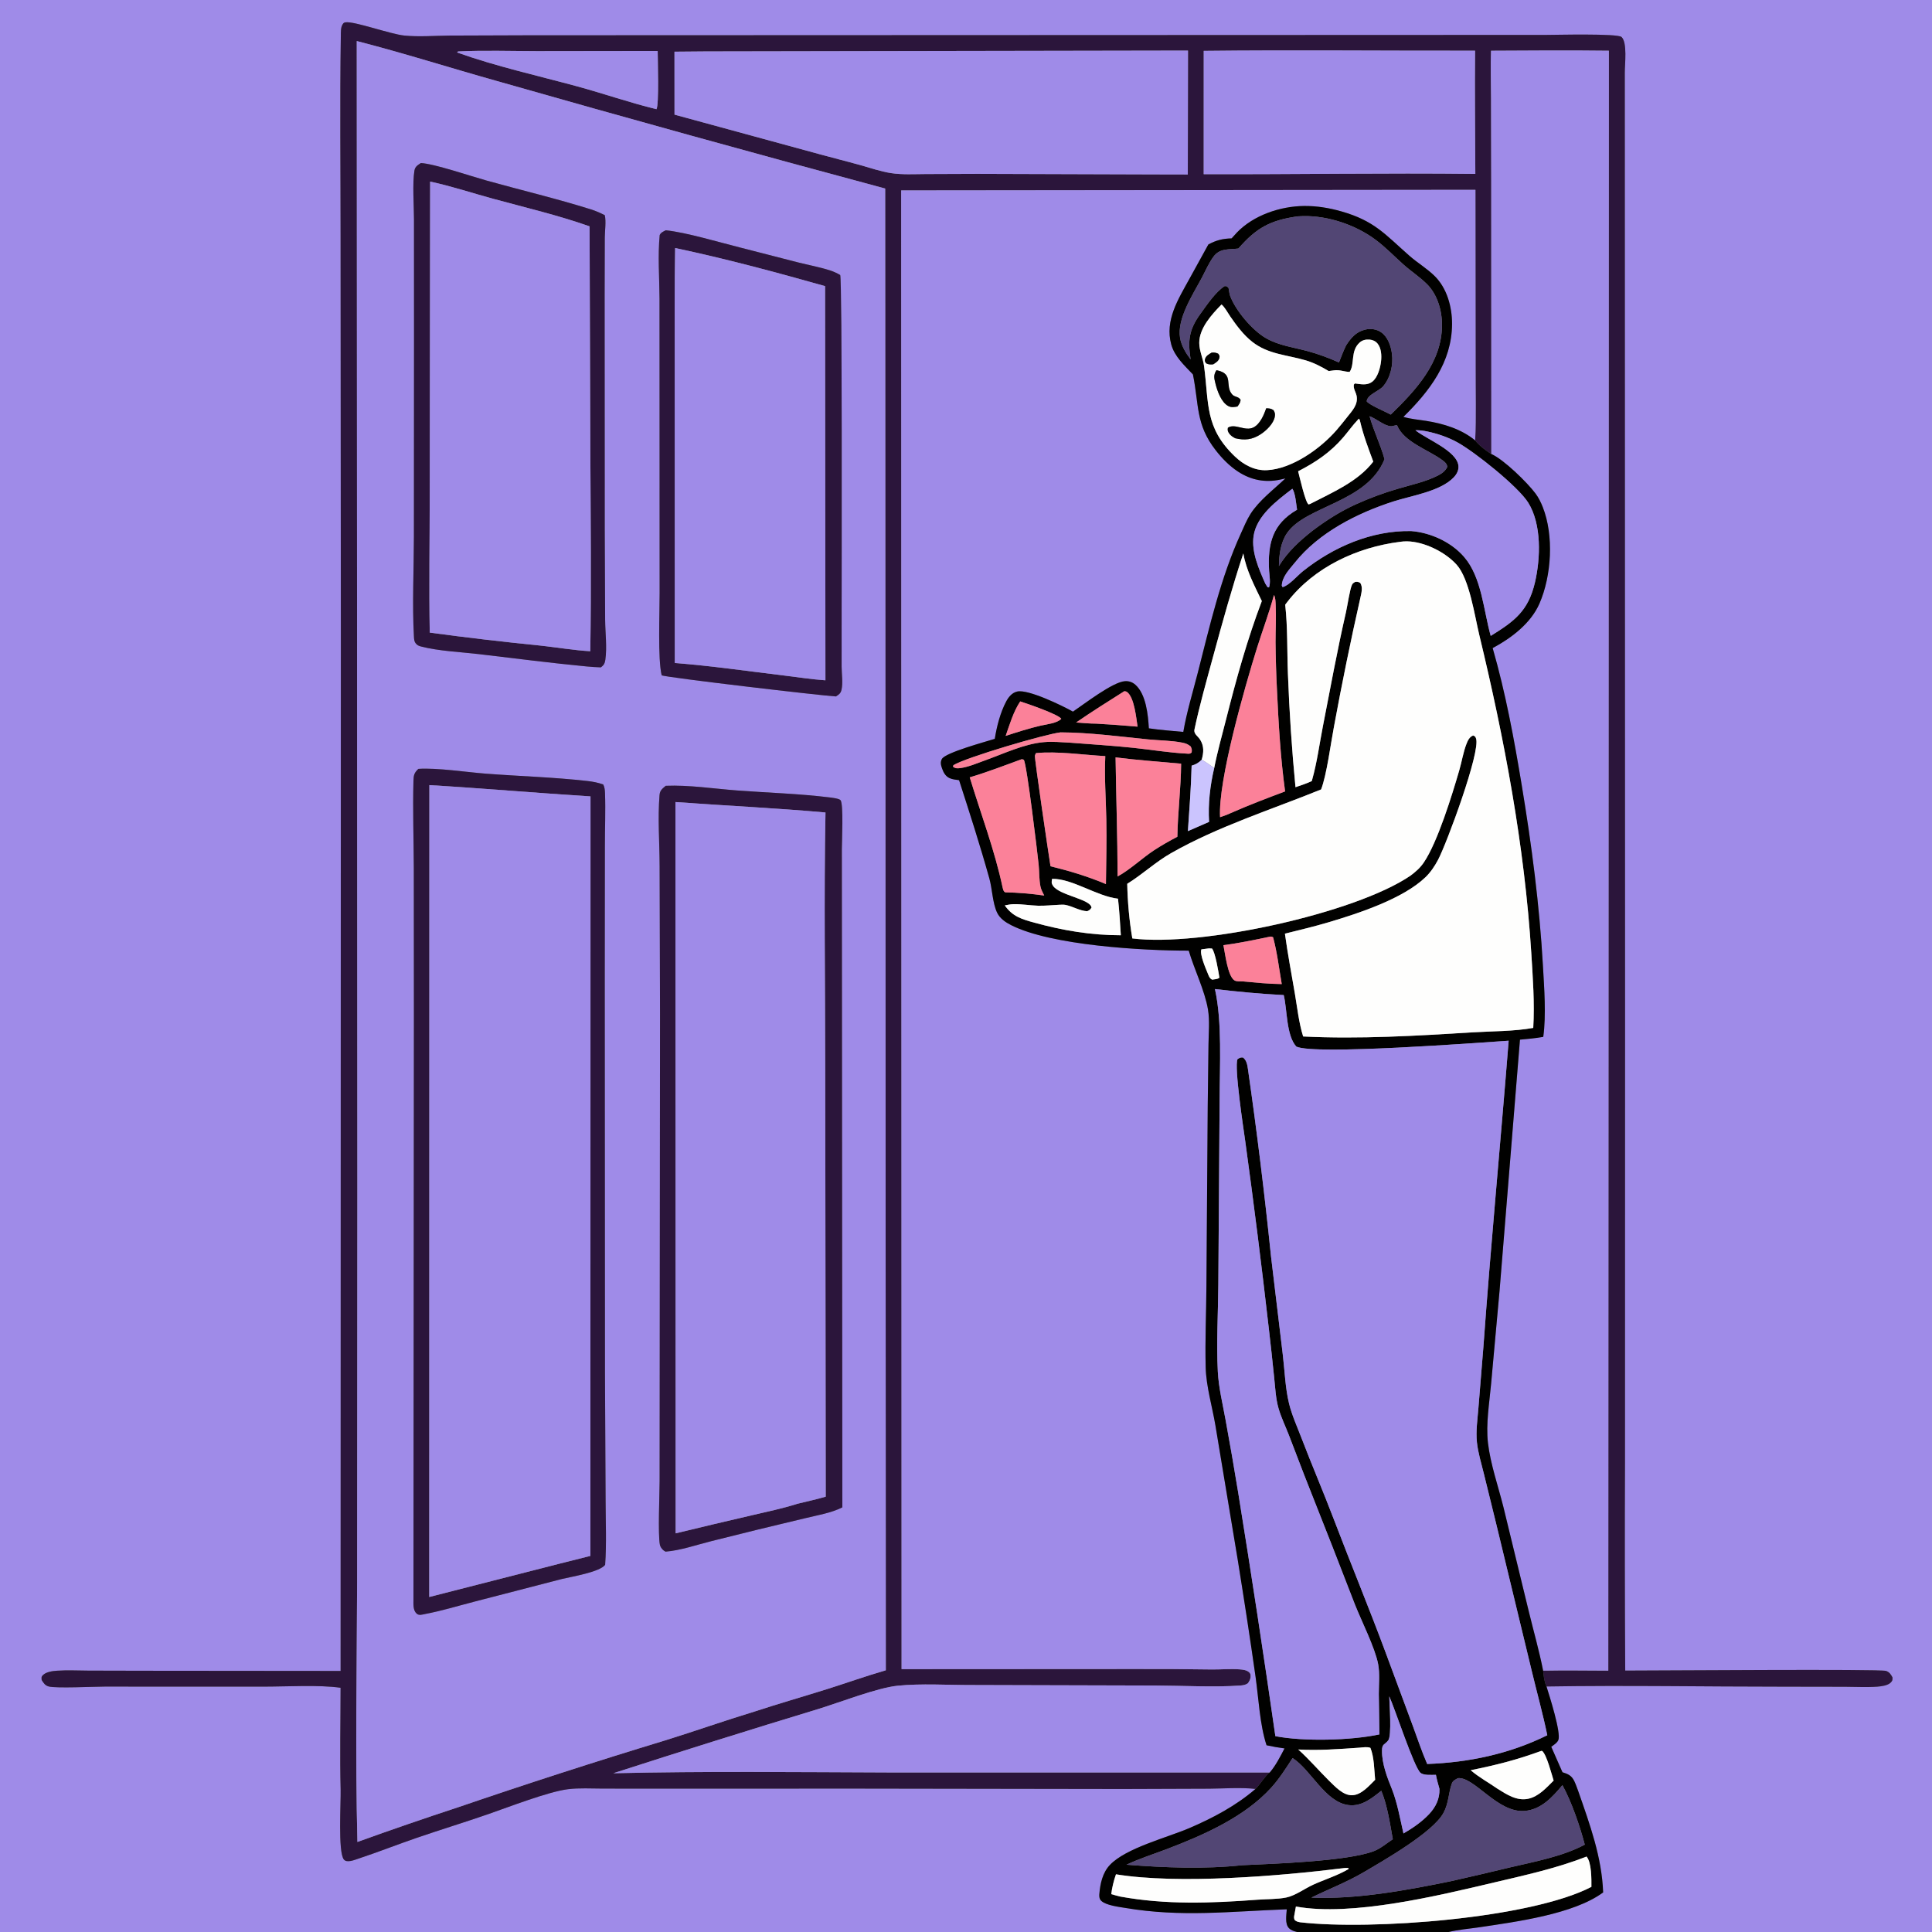 <?xml version="1.0" encoding="utf-8" ?>
<svg xmlns="http://www.w3.org/2000/svg" xmlns:xlink="http://www.w3.org/1999/xlink" width="1024" height="1024">
	<rect width="100%" height="100%" fill="#808080" stroke="none"/>
	<path fill="#9F8BE8" d="M0 0L1024 0L1024 948.913L1024 1024L767.771 1024C773.106 1022.71 778.797 1022.29 784.237 1021.47C803.401 1018.59 834.095 1014.6 849.694 1003.02C849.013 984.341 842.644 966.976 836.57 949.54C835.881 947.689 835.234 945.737 834.371 943.962C832.965 941.069 831.087 940.25 828.138 939.324Q825.217 932.558 822.198 925.836C823.421 924.94 825.403 923.697 825.969 922.215C827.462 918.315 821.196 898.689 819.675 893.871C861.545 893.186 903.553 893.969 945.438 893.964L977.859 894.017C983.51 894.036 989.396 894.372 995.016 893.96C997.104 893.807 1000.58 893.377 1002.14 891.771C1003.12 890.762 1003.06 890.414 1003.07 889.095C1002.23 887.482 1001.45 886.274 999.66 885.63C996.597 884.528 877.382 885.469 861.401 885.456Q861.047 830.108 861.275 774.762L861.315 540.368L861.17 38.431C861.154 34.164 862.612 22.491 859.443 19.602C857.314 17.661 824.499 18.503 819.463 18.507L279.894 18.709L238.144 18.854C230.364 18.93 222.079 19.601 214.345 18.851C206.921 18.131 187.607 11.078 183.043 11.848C182.151 11.999 181.952 12.343 181.483 13.122C180.554 14.662 180.671 17.331 180.643 19.094C180.082 54.425 180.527 89.844 180.521 125.182L180.662 341.604L180.533 885.633L76.855 885.538L46.808 885.468C41.339 885.445 35.684 885.141 30.232 885.514C27.844 885.677 24.534 886.093 22.728 887.858C21.811 888.753 22 889.302 22.095 890.454C23.098 892.028 23.896 893.362 25.836 893.872C29.773 894.906 49.675 893.945 55.495 893.921L139.714 893.943C151.687 893.967 169.077 892.896 180.513 894.553C180.516 912.53 180.06 930.625 180.55 948.587C180.727 955.193 179.052 981.547 182.247 985.569C183.808 987.535 187.915 985.8 189.942 985.129C200.247 981.716 210.372 977.715 220.64 974.182C233.34 969.811 246.192 965.903 258.882 961.493C269.603 957.768 290.645 949.615 300.984 948.325C306.995 947.575 313.382 947.983 319.44 947.985L350.473 948.016L452.219 947.983L595.308 948.2L640.794 948.04C648.847 947.988 657.461 947.283 665.452 948.166C655.063 957.111 642.873 963.579 630.32 968.957C618.646 973.959 596.723 979.5 588.25 988.484C584.342 992.628 583.089 998.517 582.666 1004.06C582.57 1005.32 582.734 1006.56 583.68 1007.47C586.202 1009.88 592.933 1010.66 596.264 1011.22C626.324 1016.3 652.179 1013.04 682.023 1011.97C681.846 1014.89 680.897 1019.73 683.228 1022.01C684.466 1023.22 685.881 1023.56 687.509 1024L0 1024L0 949.385L0 0Z"/>
	<path fill="#2B153B" d="M781.879 233.44C782.397 220.671 782.035 207.791 782.078 195.005L782.003 100.615L477.649 100.931L477.859 884.677L598.066 884.609Q620.039 884.512 642.01 884.852C646.962 884.923 652.135 884.418 657.051 884.795C658.851 884.933 660.899 885.147 662.225 886.502C662.784 887.074 662.848 887.6 662.863 888.391C662.89 889.837 662.212 891.075 661.395 892.197C660.057 893.113 658.767 893.263 657.186 893.377C643.656 894.353 626.263 893.407 612.368 893.368L515.041 893.101C502.397 893.139 488.257 892.203 475.788 893.469C465.019 894.562 445.287 902.245 433.743 905.803Q379.252 922.349 325.064 939.858C373.657 938.717 422.429 939.297 471.043 939.449L673.003 939.45C671.1 940.615 667.962 945.522 666.058 947.516C665.853 947.73 665.654 947.949 665.452 948.166C657.461 947.283 648.847 947.988 640.794 948.04L595.308 948.2L452.219 947.983L350.473 948.016L319.44 947.985C313.382 947.983 306.995 947.575 300.984 948.325C290.645 949.615 269.603 957.768 258.882 961.493C246.192 965.903 233.34 969.811 220.64 974.182C210.372 977.715 200.247 981.716 189.942 985.129C187.915 985.8 183.808 987.535 182.247 985.569C179.052 981.547 180.727 955.193 180.55 948.587C180.06 930.625 180.516 912.53 180.513 894.553C169.077 892.896 151.687 893.967 139.714 893.943L55.495 893.921C49.675 893.945 29.773 894.906 25.836 893.872C23.896 893.362 23.098 892.028 22.095 890.454C22 889.302 21.811 888.753 22.728 887.858C24.534 886.093 27.844 885.677 30.232 885.514C35.684 885.141 41.339 885.445 46.808 885.468L76.855 885.538L180.533 885.633L180.662 341.604L180.521 125.182C180.527 89.844 180.082 54.425 180.643 19.094C180.671 17.331 180.554 14.662 181.483 13.122C181.952 12.343 182.151 11.999 183.043 11.848C187.607 11.078 206.921 18.131 214.345 18.851C222.079 19.601 230.364 18.93 238.144 18.854L279.894 18.709L819.463 18.507C824.499 18.503 857.314 17.661 859.443 19.602C862.612 22.491 861.154 34.164 861.17 38.431L861.315 540.368L861.275 774.762Q861.047 830.11 861.401 885.456C877.382 885.469 996.597 884.528 999.66 885.63C1001.45 886.274 1002.23 887.482 1003.07 889.095C1003.06 890.414 1003.12 890.762 1002.14 891.771C1000.58 893.377 997.104 893.807 995.016 893.96C989.396 894.372 983.51 894.036 977.859 894.017L945.438 893.964C903.553 893.969 861.545 893.186 819.675 893.871C818.458 891.222 818.212 888.331 817.88 885.469C829.383 885.256 840.913 885.427 852.419 885.465L852.733 26.885C831.931 26.632 811.087 26.771 790.283 26.892C789.962 35.14 790.268 43.493 790.299 51.75L790.4 97.15L790.442 240.648C787.719 238.98 783.773 235.965 781.879 233.44ZM189.087 21.753L189.397 629.791L189.284 837.518C189.157 883.708 188.257 930.101 189.432 976.276Q215.899 966.727 242.63 957.946Q297.247 939.248 352.481 922.461C368.257 917.571 383.822 912.045 399.632 907.245C412.513 903.011 425.533 899.297 438.463 895.23C448.809 891.976 459.079 888.292 469.499 885.29L469.167 99.928Q365.788 72.158 262.849 42.799C238.271 35.889 213.793 28.092 189.087 21.753ZM242.818 27.263L242.242 27.797C263.001 35.214 284.77 40.02 306.021 45.801C320.061 49.621 333.775 54.434 347.935 57.871C349.386 55.659 348.589 31.387 348.585 27.023L284.61 27.108C270.725 27.08 256.684 26.613 242.818 27.263ZM374.079 27.255L357.489 27.395L357.506 60.757L434.677 81.811C441.688 83.74 448.748 85.486 455.751 87.431C461.145 88.928 466.724 90.911 472.26 91.747C478.282 92.656 484.532 92.277 490.607 92.245L518.025 92.14L612.25 92.442L629.554 92.478L629.662 26.804L374.079 27.255ZM638.001 26.958L637.986 92.33C685.959 92.454 733.994 91.625 781.955 92.166C781.896 70.411 781.595 48.619 781.82 26.866C733.898 26.955 685.915 26.42 638.001 26.958Z"/>
	<path fill="#9F8BE8" d="M189.432 976.276C188.257 930.101 189.157 883.708 189.284 837.518L189.397 629.791L189.087 21.753C213.793 28.092 238.271 35.889 262.849 42.799Q365.788 72.159 469.167 99.928L469.499 885.29C459.079 888.292 448.809 891.976 438.463 895.23C425.533 899.297 412.513 903.011 399.632 907.245C383.822 912.045 368.257 917.571 352.481 922.461Q297.247 939.248 242.63 957.946Q215.899 966.727 189.432 976.276ZM223.071 86.42C221.414 87.515 220.025 88.26 219.662 90.382C218.525 97.012 219.421 109.341 219.421 116.401L219.438 179.013L219.381 284.458C219.353 301.192 218.449 320.943 219.395 337.413C219.468 338.679 219.487 339.839 220.282 340.903C221.08 341.972 221.898 342.331 223.17 342.661C232.558 345.097 244.153 345.562 253.85 346.701C272.817 348.929 291.883 351.414 310.884 353.223Q314.683 353.603 318.499 353.711C320.035 352.563 320.572 351.584 320.845 349.674C321.791 343.046 320.791 335.312 320.735 328.564L320.522 281.456L320.469 156.489L320.547 125.868C320.574 122.346 321.322 117.422 320.551 114.061C318.145 112.839 315.77 111.777 313.192 110.969C295.052 105.278 276.324 100.828 257.986 95.726C249.653 93.407 230.034 86.749 223.071 86.42ZM352.883 122.053C351.566 122.734 350.357 123.18 349.656 124.57C348.594 135.473 349.493 147.233 349.553 158.225L349.581 217.565L349.615 314.354C349.642 324.812 348.582 349.14 350.701 357.925C352.18 358.977 436.121 368.81 443.065 369.124C444.594 368.151 445.586 367.519 446.013 365.625C446.86 361.856 446.088 357.278 446.079 353.402L446.085 324.208C446.085 306.484 446.446 148.258 445.315 145.747C443.556 144.746 441.841 143.932 439.91 143.314C434.418 141.555 428.602 140.498 423 139.082L392.041 131.13C381.008 128.384 363.707 123.166 352.883 122.053ZM221.74 407.518C219.48 409.668 219.216 410.932 219.137 413.998C218.746 429.226 219.251 444.579 219.328 459.818L219.379 538.478L219.139 847.852C219.141 850.287 218.841 853.459 220.841 855.263C222.109 856.406 223.891 855.726 225.415 855.439C234.113 853.797 242.829 851.125 251.412 848.909L297.889 836.877C302.972 835.667 317.945 833.204 320.731 829.389C321.539 818.225 320.996 806.711 320.979 795.509L320.645 727.613L320.529 519.65L320.6 448.752C320.584 439.307 321.008 429.739 320.66 420.311C320.6 418.691 320.456 417.261 319.742 415.798C316.953 414.789 314.217 414.274 311.277 413.941C293.472 411.921 275.423 411.427 257.55 410.06C247.014 409.254 231.722 406.86 221.74 407.518ZM352.86 416.486C351.003 418.056 349.77 418.897 349.56 421.479C348.573 433.655 349.57 446.628 349.609 458.876L349.825 537.562L349.61 785.157C349.588 791.85 348.674 813.317 349.738 818.68C349.898 819.486 350.34 820.294 350.876 820.918C351.484 821.625 351.939 821.979 352.746 822.402C360.727 821.782 369.337 818.748 377.166 816.801Q401.763 810.597 426.448 804.756C432.963 803.139 440.456 801.981 446.461 798.932L446.192 450.016C446.209 446.28 447.161 425.977 445.485 424.105C444.688 423.215 440.821 422.782 439.54 422.624C423.431 420.648 406.915 420.185 390.714 418.965C378.403 418.038 365.198 415.982 352.86 416.486Z"/>
	<path fill="#9F8BE8" d="M347.935 57.871C333.775 54.434 320.061 49.621 306.021 45.801C284.77 40.02 263.001 35.214 242.242 27.797L242.818 27.263C256.684 26.613 270.725 27.08 284.61 27.108L348.585 27.023C348.589 31.387 349.386 55.659 347.935 57.871Z"/>
	<path fill="#9F8BE8" d="M357.489 27.395L374.079 27.255L629.662 26.804L629.554 92.478L612.25 92.442L518.025 92.14L490.607 92.245C484.532 92.277 478.282 92.656 472.26 91.747C466.724 90.911 461.145 88.928 455.751 87.431C448.748 85.486 441.688 83.74 434.677 81.811L357.506 60.757L357.489 27.395Z"/>
	<path fill="#9F8BE8" d="M637.986 92.33L638.001 26.958C685.915 26.42 733.898 26.955 781.82 26.866C781.595 48.619 781.896 70.411 781.955 92.166C733.994 91.625 685.959 92.454 637.986 92.33Z"/>
	<path fill="#9F8BE8" d="M790.442 240.648L790.4 97.15L790.299 51.75C790.268 43.493 789.962 35.14 790.283 26.892C811.087 26.771 831.931 26.632 852.733 26.885L852.419 885.465C840.913 885.427 829.383 885.256 817.88 885.469C815.828 875.017 812.825 864.531 810.305 854.165L796.844 798.774C794.097 787.771 789.967 776.024 788.653 764.777C787.477 754.709 789.421 743.472 790.324 733.374L794.792 684.198L805.612 551.041C809.763 550.68 813.856 550.283 817.962 549.564C819.56 538.031 818.457 523.747 817.794 512.014C815.966 479.633 811.812 447.944 806.515 415.974C802.47 391.555 798.003 367.308 791.142 343.495C801.026 338.215 811.349 330.419 815.937 319.91C822.372 305.171 823.649 283.871 817.707 268.794C816.689 266.211 815.484 263.764 813.82 261.529C809.597 255.853 796.951 243.445 790.442 240.648Z"/>
	<path fill="#2B153B" d="M318.499 353.711Q314.683 353.603 310.884 353.223C291.883 351.414 272.817 348.929 253.85 346.701C244.153 345.562 232.558 345.097 223.17 342.661C221.898 342.331 221.08 341.972 220.282 340.903C219.487 339.839 219.468 338.679 219.395 337.413C218.449 320.943 219.353 301.192 219.381 284.458L219.438 179.013L219.421 116.401C219.421 109.341 218.525 97.012 219.662 90.382C220.025 88.26 221.414 87.515 223.071 86.42C230.034 86.749 249.653 93.407 257.986 95.726C276.324 100.828 295.052 105.278 313.192 110.969C315.77 111.777 318.145 112.839 320.551 114.061C321.322 117.422 320.574 122.346 320.547 125.868L320.469 156.489L320.522 281.456L320.735 328.564C320.791 335.312 321.791 343.046 320.845 349.674C320.572 351.584 320.035 352.563 318.499 353.711ZM227.984 96.244L227.765 262.125C227.764 286.501 227.338 310.929 227.773 335.295Q257.082 339.248 286.511 342.184C295.249 343.14 304.1 344.653 312.864 345.169C313.44 310.295 313.056 275.328 312.899 240.447L312.482 119.968C295.966 114.141 278.784 110.086 261.891 105.498C250.643 102.443 239.374 98.682 227.984 96.244Z"/>
	<path fill="#9F8BE8" d="M227.773 335.295C227.338 310.929 227.764 286.501 227.765 262.125L227.984 96.244C239.374 98.682 250.643 102.443 261.891 105.498C278.784 110.086 295.966 114.141 312.482 119.968L312.899 240.447C313.056 275.328 313.44 310.295 312.864 345.169C304.1 344.653 295.249 343.14 286.511 342.184Q257.082 339.248 227.773 335.295Z"/>
	<path fill="#9F8BE8" d="M781.879 233.44C774.511 227.402 765.115 224.534 755.83 223.063C751.862 222.434 747.683 222.11 743.831 220.952C757.624 207.394 769.512 192.065 769.612 171.734C769.656 162.766 766.962 152.808 760.448 146.358C756.345 142.295 751.271 139.317 746.946 135.505C733.983 124.077 728.437 117.044 710.99 112.054C704.493 110.195 697.912 109.104 691.141 109.175C678.56 109.309 664.426 114.051 655.572 123.266Q654.141 124.774 652.781 126.347C648.088 126.474 644.634 127.303 640.454 129.578Q635.383 138.657 630.417 147.793C624.533 158.548 617.29 169.715 620.778 182.554C622.524 188.979 627.842 193.752 632.267 198.441C635.573 214.584 633.617 224.87 644.344 238.641C647.681 242.925 651.551 246.912 656.106 249.909C663.041 254.471 670.557 255.917 678.647 254.178Q679.977 253.89 681.3 253.57C675.216 259.349 667.325 265.271 662.821 272.36C660.753 275.615 659.242 279.371 657.641 282.876C647.004 306.163 641.177 331.845 634.85 356.59C632.215 366.895 628.96 377.466 627.179 387.935C621.108 387.349 614.948 386.931 608.918 386.031C608.514 379.013 607.46 367.972 601.779 362.943C600.186 361.532 598.356 360.904 596.234 361.043C589.759 361.468 574.787 373.067 568.686 377.185C563.227 374.096 544.91 365.177 539.138 366.53C536.388 367.174 534.591 369.385 533.317 371.77C530.171 377.659 528.302 385.032 527.251 391.604C522.531 393.117 501.139 398.849 499.231 402.266C498.29 403.951 498.694 405.548 499.301 407.265C500.068 409.433 501.11 411.407 503.278 412.42C504.784 413.123 506.688 413.274 508.331 413.512C513.899 430.756 519.5 448.118 524.373 465.573C525.923 471.126 526.073 478.694 528.498 483.75C529.976 486.835 532.939 488.826 535.905 490.334C557.109 501.113 605.695 503.89 630.06 503.859C632.998 513.88 638.605 525.084 640.261 535.1C641.231 540.967 640.608 547.445 640.529 553.391L640.122 585.729L639.428 681.613C639.343 695.956 638.659 710.414 639.037 724.739C639.302 734.827 642.49 745.433 644.185 755.431L656.046 826.86C659.355 847.481 662.569 868.197 665.493 888.873C667.116 900.349 667.709 914.143 671.297 925.027C674.473 925.718 677.604 926.285 680.827 926.7C678.543 931.058 676.229 935.697 673.003 939.45L471.043 939.449C422.429 939.297 373.657 938.717 325.064 939.858Q379.252 922.348 433.743 905.803C445.287 902.245 465.019 894.562 475.788 893.469C488.257 892.203 502.397 893.139 515.041 893.101L612.368 893.368C626.263 893.407 643.656 894.353 657.186 893.377C658.767 893.263 660.057 893.113 661.395 892.197C662.212 891.075 662.89 889.837 662.863 888.391C662.848 887.6 662.784 887.074 662.225 886.502C660.899 885.147 658.851 884.933 657.051 884.795C652.135 884.418 646.962 884.923 642.01 884.852Q620.039 884.512 598.066 884.609L477.859 884.677L477.649 100.931L782.003 100.615L782.078 195.005C782.035 207.791 782.397 220.671 781.879 233.44Z"/>
	<path fill="#010100" d="M743.831 220.952C747.683 222.11 751.862 222.434 755.83 223.063C765.115 224.534 774.511 227.402 781.879 233.44C783.773 235.965 787.719 238.98 790.442 240.648C796.951 243.445 809.597 255.853 813.82 261.529C815.484 263.764 816.689 266.211 817.707 268.794C823.649 283.871 822.372 305.171 815.937 319.91C811.349 330.419 801.026 338.215 791.142 343.495C798.003 367.308 802.47 391.555 806.515 415.974C811.812 447.944 815.966 479.633 817.794 512.014C818.457 523.747 819.56 538.031 817.962 549.564C813.856 550.283 809.763 550.68 805.612 551.041L794.792 684.198L790.324 733.374C789.421 743.472 787.477 754.709 788.653 764.777C789.967 776.024 794.097 787.771 796.844 798.774L810.305 854.165C812.825 864.531 815.828 875.017 817.88 885.469C818.212 888.331 818.458 891.222 819.675 893.871C821.196 898.689 827.462 918.315 825.969 922.215C825.403 923.697 823.421 924.94 822.198 925.836Q825.217 932.558 828.138 939.324C831.087 940.25 832.965 941.069 834.371 943.962C835.234 945.737 835.881 947.689 836.57 949.54C842.644 966.976 849.013 984.341 849.694 1003.02C834.095 1014.6 803.401 1018.59 784.237 1021.47C778.797 1022.29 773.106 1022.71 767.771 1024L687.509 1024C685.881 1023.56 684.466 1023.22 683.228 1022.01C680.897 1019.73 681.846 1014.89 682.023 1011.97C652.179 1013.04 626.324 1016.3 596.264 1011.22C592.933 1010.66 586.202 1009.88 583.68 1007.47C582.734 1006.56 582.57 1005.32 582.666 1004.06C583.089 998.517 584.342 992.628 588.25 988.484C596.723 979.5 618.646 973.959 630.32 968.957C642.873 963.579 655.063 957.111 665.452 948.166C665.654 947.949 665.853 947.73 666.058 947.516C667.962 945.522 671.1 940.615 673.003 939.45C676.229 935.697 678.543 931.058 680.827 926.7C677.604 926.285 674.473 925.718 671.297 925.027C667.709 914.143 667.116 900.349 665.493 888.873C662.569 868.197 659.355 847.481 656.046 826.86L644.185 755.431C642.49 745.433 639.302 734.827 639.037 724.739C638.659 710.414 639.343 695.956 639.428 681.613L640.122 585.729L640.529 553.391C640.608 547.445 641.231 540.967 640.261 535.1C638.605 525.084 632.998 513.88 630.06 503.859C605.695 503.89 557.109 501.113 535.905 490.334C532.939 488.826 529.976 486.835 528.498 483.75C526.073 478.694 525.923 471.126 524.373 465.573C519.5 448.118 513.899 430.756 508.331 413.512C506.688 413.274 504.784 413.123 503.278 412.42C501.11 411.407 500.068 409.433 499.301 407.265C498.694 405.548 498.29 403.951 499.231 402.266C501.139 398.849 522.531 393.117 527.251 391.604C528.302 385.032 530.171 377.659 533.317 371.77C534.591 369.385 536.388 367.174 539.138 366.53C544.91 365.177 563.227 374.096 568.686 377.185C574.787 373.067 589.759 361.468 596.234 361.043C598.356 360.904 600.186 361.532 601.779 362.943C607.46 367.972 608.514 379.013 608.918 386.031C614.948 386.931 621.108 387.349 627.179 387.935C628.96 377.466 632.215 366.895 634.85 356.59C641.177 331.845 647.004 306.163 657.641 282.876C659.242 279.371 660.753 275.615 662.821 272.36C667.325 265.271 675.216 259.349 681.3 253.57Q679.977 253.89 678.647 254.178C670.557 255.917 663.041 254.471 656.106 249.909C651.551 246.912 647.681 242.925 644.344 238.641C633.617 224.87 635.573 214.584 632.267 198.441C627.842 193.752 622.524 188.979 620.778 182.554C617.29 169.715 624.533 158.548 630.417 147.793Q635.383 138.657 640.454 129.578C644.634 127.303 648.088 126.474 652.781 126.347Q654.141 124.774 655.572 123.266C664.426 114.051 678.56 109.309 691.141 109.175C697.912 109.104 704.493 110.195 710.99 112.054C728.437 117.044 733.983 124.077 746.946 135.505C751.271 139.317 756.345 142.295 760.448 146.358C766.962 152.808 769.656 162.766 769.612 171.734C769.512 192.065 757.624 207.394 743.831 220.952ZM636.936 402.655C635.253 404.341 633.868 405.144 631.589 405.807C631.276 417.368 630.423 428.98 629.607 440.517Q635.211 438.027 640.844 435.605C640.24 426.165 641.374 416.283 643.554 407.072C645.271 398.261 647.738 389.622 649.937 380.923C655.299 359.716 661.035 339.047 668.791 318.569C664.928 310.532 660.5 302.182 658.992 293.326C653.039 311.328 647.931 329.746 642.959 348.044C639.496 360.789 635.819 373.743 633.087 386.659C632.587 389.022 634.956 390.153 636.165 392.145C638.25 395.578 637.986 398.871 636.936 402.655ZM762.94 948.122C762.238 945.658 761.536 943.22 761.066 940.697C758.849 940.685 754.705 941.113 752.915 939.644C749.49 936.834 739.275 905.41 736.336 899.093C736.404 903.181 737.779 920.055 735.754 922.5C733.738 924.934 732.522 924.194 732.485 927.909C732.417 934.794 735.239 942.111 737.793 948.379C740.664 955.742 742.095 964.055 743.867 971.769C748.653 969.016 753.599 965.614 757.401 961.581C760.981 957.784 763.116 953.402 762.94 948.122ZM687.844 114.668C673.228 116.72 665.911 120.774 656.365 131.728C651.299 132.342 646.588 131.493 643.249 135.948C640.753 139.276 639.03 143.36 637.087 147.036C632.443 155.819 623.747 168.821 625.45 179.047C626.152 183.26 628.49 187.126 631.044 190.479C629.514 180.496 630.142 174.743 636.243 166.343C639.613 161.704 644.25 154.738 649.048 151.658C650.381 151.613 650.171 151.745 651.119 152.553C651.5 153.914 651.497 155.443 651.965 156.724C654.814 164.525 663.772 175.151 671.088 179.3C677.817 183.116 685.468 184.083 692.837 186.044C698.484 187.546 704.341 189.716 709.678 192.11C710.889 189.086 712.022 185.98 713.461 183.058C716.012 179.117 718.702 175.893 723.509 174.717C726.406 174.009 729.569 174.395 732.045 176.113C735.616 178.592 737.201 183.347 737.76 187.466C738.549 193.274 736.965 200.277 733.065 204.782C730.83 207.365 724.639 209.181 724.38 212.709C725.696 214.611 734.602 218.34 737.136 219.737C750.332 206.895 764.135 192.216 764.285 172.506C764.343 164.762 761.925 156.188 756.344 150.615C752.49 146.766 747.766 143.72 743.706 140.072C738.929 135.78 734.52 131.198 729.377 127.306C718.798 119.299 704.014 114.27 690.712 114.54Q689.277 114.572 687.844 114.668ZM647.444 161.376C642.312 166.599 635.592 173.946 635.634 181.752C635.656 186.009 637.619 189.872 638.176 194.022C640.837 213.848 638.438 226.645 654.57 241.991C659.152 246.349 664.999 249.522 671.484 249.204C684.852 248.547 699.937 237.726 708.416 227.946Q711.345 224.528 714.109 220.975C716.619 217.788 719.709 214.649 719.101 210.223C718.778 207.874 717.168 206.224 717.572 203.814L718.158 203.236C721.26 203.63 724.541 204.413 727.248 202.373C730.222 200.133 731.592 194.956 731.988 191.447C732.325 188.458 732.139 184.584 730.154 182.137C729.081 180.813 727.587 180.138 725.906 180.004C723.932 179.847 722.062 180.244 720.572 181.611C715.656 186.123 718.199 192.834 715.342 197.114C712.286 197.057 710.188 195.855 706.991 196.301C706.075 196.428 705.155 196.531 704.238 196.661C700.234 194.304 696.486 192.297 692.02 190.982C682.118 188.067 672.168 187.83 663.708 181.165C659.095 177.53 655.418 172.592 652.11 167.799C650.717 165.78 649.284 162.95 647.444 161.376ZM725.893 220.618C728.071 228.38 731.712 235.665 733.836 243.385C724.563 266.452 692.112 267.987 682.136 282.581C678.753 287.53 677.915 294.138 677.855 300.017C682.463 292.454 688.805 286.687 695.715 281.248C702.859 275.856 710.377 271.048 718.54 267.342Q729.448 262.393 740.948 259.046C747.85 256.985 755.709 255.335 762.12 252.047C764.259 250.95 766.051 249.665 767.096 247.46C766.851 245.746 765.957 245.001 764.591 243.978C757.132 238.389 744.146 234.408 740.465 225.436C739.268 225.309 738.314 225.976 737.26 225.927C733.684 225.762 729.382 221.812 725.893 220.618ZM720.257 221.895L719.864 222.299C717.024 225.273 714.664 228.639 711.995 231.759C705.116 239.8 697.361 244.988 688.039 249.79C688.782 252.595 691.843 266.263 693.553 267.349L694.43 267.078C706.066 261.054 719.709 255.315 727.858 244.674C725.243 237.62 722.558 230.573 720.86 223.23C720.654 222.34 720.784 222.691 720.257 221.895ZM750.207 228.043C750.375 228.175 750.541 228.31 750.71 228.441C756.538 232.94 772.261 239.085 773.004 246.916C773.227 249.272 772.078 251.375 770.49 253.032C763.35 260.484 748.147 262.682 738.544 265.779C719.356 271.966 699.058 282.21 686.26 298.244C683.332 301.912 679.64 305.519 679.37 310.388L679.78 311.19C683.178 310.394 687.634 305.102 690.463 302.842C706.661 289.905 726.932 281.085 747.957 281.477C758.294 282.293 769.203 287.285 776.031 295.203C785.366 306.027 786.323 323.645 790.112 337.04C802.79 329.197 810.069 323.781 813.588 308.578C816.526 295.884 817.161 277.909 809.993 266.425C804.665 257.89 781.578 239.432 772.264 234.356C767.446 231.73 761.966 229.854 756.605 228.72C754.447 228.263 752.422 227.972 750.207 228.043ZM684.961 259.063C676.862 265.277 666.019 273.276 664.424 284.108C663.181 292.547 667.277 301.733 670.608 309.267L671.841 311.235L672.594 311.347C673.55 308.858 672.795 305.094 672.644 302.409C671.835 288.023 674.503 277.642 687.474 270.167C686.988 267.384 686.589 261.193 684.961 259.063ZM741.988 287.188C719.296 290.049 696.586 300.576 682.374 318.949L681.185 320.503C682.536 332.601 682.146 345.074 682.629 357.25Q683.738 387.301 686.635 417.232C689.547 416.238 692.47 415.296 695.262 413.991L695.472 413.256C698.052 404.075 699.34 394.305 701.163 384.938C705.096 364.729 708.803 344.538 713.392 324.463C714.152 321.134 715.457 312.172 716.623 309.861C716.98 309.153 717.601 308.815 718.249 308.428C719.62 308.279 719.746 308.32 720.973 308.957C722.414 311.196 721.607 314.23 721.064 316.674Q713.324 350.882 706.99 385.379C705.375 393.757 703.17 410.891 700.201 418.43C673.657 429.199 645.663 437.987 620.675 452.197C612.469 456.864 605.487 463.48 597.457 468.428C597.639 477.822 598.559 488.124 600.156 497.389C636.363 501.965 718.178 484.173 747.609 464.103C750.388 462 752.634 460.076 754.625 457.161C761.953 446.428 769.714 421.111 773.464 408.199C774.795 403.619 775.542 398.703 777.264 394.266C777.96 392.472 778.888 390.497 780.821 389.832C781.789 390.28 781.953 390.349 782.336 391.423C784.828 398.417 766.7 447.279 762.189 455.743C760.408 459.085 758.28 462.296 755.541 464.935C743.683 476.362 720.129 484.081 704.189 488.82C696.552 491.091 688.764 492.926 681.036 494.862C682.498 505.49 684.499 516.045 686.306 526.619C687.59 534.132 688.417 542.072 690.697 549.357C720.507 550.818 750.624 549.01 780.393 547.171C790.927 546.52 802.317 546.671 812.651 544.809C813.426 531.808 812.431 518.105 811.614 505.111C808.049 448.416 797.354 391.599 784.032 336.468C781.615 326.467 778.82 306.828 772.042 299.301C765.98 292.568 754.859 287.071 745.743 286.922C744.518 286.902 743.197 286.998 741.988 287.188ZM675.223 315.372C672.665 324.874 669.161 334.078 666.223 343.464C659.849 363.826 645.549 413.625 646.665 433.13C648.508 432.458 650.441 431.859 652.203 430.997C661.719 426.799 671.39 423.105 681.13 419.466C678.723 401.908 677.663 383.755 676.839 366.049Q676.186 353.216 676.06 340.367C676.056 333.831 676.449 327.207 676.133 320.684C676.054 319.057 676.075 316.77 675.223 315.372ZM595.898 366.353C587.333 371.76 578.72 377.192 570.368 382.921C573.947 383.201 577.532 383.546 581.125 383.548Q592.04 384.187 602.933 385.137C602.239 380.646 601.241 369.755 597.423 366.839C596.845 366.398 596.659 366.479 595.898 366.353ZM540.731 371.769C537.095 377.255 535.196 383.859 533.026 390.031C539.196 388.025 545.356 386.048 551.681 384.577C554.641 383.923 560.411 383.301 562.504 380.974C560.948 378.612 544.356 372.901 540.731 371.769ZM562.116 388.172C554.132 389.036 511.86 401.478 505.334 405.562L505.099 406.352C506.333 407.332 507.402 407.314 508.945 407.107C513.401 406.51 517.782 404.55 522.009 403.043C531.899 399.519 542.827 394.239 553.302 393.342C557.841 392.954 562.549 393.396 567.095 393.628C578.353 394.517 589.618 395.186 600.851 396.375C610.062 397.35 619.581 398.945 628.798 399.418C630.135 399.486 630.545 399.719 631.6 398.858C631.772 397.282 631.752 397.061 631.078 395.63C629.719 394.49 628.501 393.997 626.756 393.642C620.841 392.438 614.457 392.494 608.445 391.89C593.203 390.357 577.442 388.238 562.116 388.172ZM549.08 399.157C548.894 399.61 548.616 400.035 548.522 400.515C548.258 401.862 555.648 452.057 556.793 459.141C566.821 461.593 576.643 464.559 586.166 468.583C586.291 457.101 586.614 445.574 586.374 434.095C586.141 422.927 585.293 411.94 585.829 400.754C574.167 400.127 560.584 398.045 549.08 399.157ZM591.277 401.426C591.575 422.485 592.311 443.481 592.349 464.548C599.311 460.708 605.15 454.941 611.79 450.583C615.774 447.982 619.828 445.705 624.03 443.486C624.229 430.57 625.932 417.661 626.019 404.764C614.454 403.705 602.793 402.891 591.277 401.426ZM541.301 402.478C532.252 405.775 523.222 409.276 513.984 412.011C519.845 431.259 527.241 450.722 531.405 470.389C531.758 471.536 531.704 472.309 532.77 472.949C539.75 473.088 546.547 473.68 553.456 474.65C552.696 473.144 551.807 471.523 551.464 469.857C550.704 466.171 550.886 462.043 550.505 458.278C549.896 452.245 544.223 404.948 542.664 402.784C542.464 402.506 542.025 402.54 541.705 402.418L541.301 402.478ZM557.626 465.816C557.367 467.37 557.179 468.051 558.065 469.414C561.45 474.625 578.063 476.475 578.525 481.068C577.714 482.253 577.532 482.374 576.223 482.975C572.146 482.732 568.726 480.428 564.791 479.636C563.701 479.417 562.57 479.502 561.468 479.55C557.673 479.714 553.823 480.163 550.026 480.038C545.834 479.9 541.591 479.162 537.409 479.22C535.78 479.242 534.146 479.555 532.555 479.884C536.705 485.834 541.684 487.22 548.325 489.057C563.469 493.208 578.308 495.7 594.064 495.703C593.656 489.236 593.289 482.772 592.567 476.33C581.289 475.048 568.258 465.57 557.626 465.816ZM672.358 496.611C664.43 498.269 656.478 499.924 648.44 500.967C649.329 505.237 650.687 517.44 654.324 519.644C655.372 520.28 657.303 520.135 658.506 520.161C665.398 520.781 672.434 521.517 679.35 521.579C677.93 513.385 676.926 504.818 674.777 496.794C673.699 496.18 673.536 496.43 672.358 496.611ZM640.744 502.671L636.76 503.183C635.72 505.657 639.032 513.229 640.071 515.76C640.629 517.117 641.035 518.61 642.492 519.232C643.752 519.016 645.364 519.039 646.319 518.187C645.806 515.099 644.126 504.74 642.389 502.74L640.744 502.671ZM643.941 524.222C647.842 541.673 646.46 564.796 646.423 583.025L645.738 680.896C645.623 696.126 644.67 711.817 645.471 727.013C645.913 735.405 648.019 744.002 649.524 752.262Q653.087 771.663 656.271 791.13Q666.699 855.581 675.972 920.208C690.96 923.105 715.995 922.51 731.117 919.275Q730.898 908.572 730.795 897.867C730.787 892.738 731.398 887.028 730.436 881.983C728.798 873.393 721.612 859.191 718.155 850.457Q706.114 819.218 693.75 788.105C690.089 778.941 686.68 769.694 683.09 760.505C681.287 755.89 679.044 751.26 677.664 746.502C676.139 741.248 675.907 735.51 675.332 730.091Q674 717.002 672.478 703.934Q666.822 654.377 660.021 604.963C659.127 598.505 654.059 565.483 655.907 561.385C657.185 560.601 657.332 560.424 658.807 560.498C660.76 561.955 661.151 564.577 661.469 566.859Q668.563 616.258 673.663 665.903L679.934 718.244C680.928 726.618 681.229 735.779 683.23 743.932C684.74 750.082 687.426 755.95 689.686 761.856C695.219 776.317 701.344 790.546 706.852 805.002C715.848 828.61 725.531 851.99 734.33 875.661L748.682 914.376C751.225 921.218 753.524 928.263 756.445 934.948C778.592 934.158 800.144 929.578 820.097 919.714C817.75 908.345 814.608 897.126 811.908 885.836L792.881 807.106L786.44 780.936C785.116 775.572 783.403 770.013 782.806 764.515C782.166 758.618 783.113 752.308 783.579 746.406L786.222 714.008C790.137 659.826 795.323 605.747 799.625 551.602C783.491 552.676 696.493 559.282 687.068 554.705C681.683 548.731 682.299 535.167 680.401 527.408C668.172 526.81 656.098 525.624 643.941 524.222ZM720.701 926.294C709.803 927.047 699.045 927.884 688.113 927.275C693.9 932.483 698.939 938.389 704.459 943.859C707.673 946.921 711.896 951.705 716.755 951.51C721.604 951.315 725.627 946.494 728.855 943.34C728.339 938.002 728.355 931.367 726.35 926.407C724.692 925.738 722.471 926.145 720.701 926.294ZM816.888 928.017C804.075 932.725 792.794 935.587 779.488 938.247C783.875 942.036 788.974 944.767 793.71 948.068C798.601 951.12 803.915 954.664 809.982 953.379C815.52 952.206 819.598 947.561 823.457 943.749C822.348 940.285 819.813 930.179 817.428 928.081L816.888 928.017ZM685.101 931.809C681.566 937.216 678.091 942.756 673.735 947.551C659.623 963.087 637.848 972.659 618.49 980.035C611.361 982.752 603.969 985.058 597.079 988.336C617.296 989.908 638.162 990.756 658.376 988.602C674.33 987.85 713.866 986.575 728.085 981.174C731.737 979.787 734.966 976.958 738.22 974.834C736.681 966.413 735.387 957.056 732.108 949.133C727.088 953.149 721.688 957.58 714.801 956.744C702.381 955.237 694.889 938.054 685.101 931.809ZM772.741 942.456C771.295 943.303 770.053 943.714 769.468 945.403C767.623 950.727 767.875 955.79 765.012 960.988C759.324 971.315 733.266 986.155 722.901 992.258C713.886 997.566 704.392 1001.18 695.061 1005.77C718.632 1006.83 745.754 1001.87 768.82 997.112Q784.698 993.555 800.512 989.723C813.367 986.707 828.257 983.956 839.959 977.695C837.459 968.111 832.896 954.775 828.11 946.174C822.837 952.474 816.906 959.09 808.122 959.825C793.763 961.026 781.534 941.696 772.741 942.456ZM840.907 984.024C825.086 990.225 808.359 993.875 791.856 997.767C762.584 1004.67 716.418 1015.91 686.857 1010.5C686.608 1012.08 686.326 1013.62 686.003 1015.18C685.795 1016.19 685.847 1016.62 686.143 1017.58C687.109 1018.45 687.785 1018.59 689.046 1018.84C726.706 1023.19 811.277 1016.83 843.477 1000.08C843.499 996.082 843.609 987.154 840.907 984.024ZM711.816 990.191C678.394 994.328 624.56 998.841 591.489 993.428C590.287 996.908 589.44 1000.27 588.994 1003.93C590.554 1004.36 592.127 1004.86 593.707 1005.21C617.933 1009.63 641.94 1008.74 666.309 1006.9C671.251 1006.52 676.932 1006.69 681.736 1005.72C686.458 1004.75 691.497 1001.01 695.877 998.994C702.14 996.111 709 994.097 714.918 990.53L714.425 990.232L715.064 990.075C713.982 990.072 712.883 989.999 711.816 990.191Z"/>
	<path fill="#524674" d="M656.365 131.728C665.911 120.774 673.228 116.72 687.844 114.668Q689.277 114.572 690.712 114.54C704.014 114.27 718.798 119.299 729.377 127.306C734.52 131.198 738.929 135.78 743.706 140.072C747.766 143.72 752.49 146.766 756.344 150.615C761.925 156.188 764.343 164.762 764.285 172.506C764.135 192.216 750.332 206.895 737.136 219.737C734.602 218.34 725.696 214.611 724.38 212.709C724.639 209.181 730.83 207.365 733.065 204.782C736.965 200.277 738.549 193.274 737.76 187.466C737.201 183.347 735.616 178.592 732.045 176.113C729.569 174.395 726.406 174.009 723.509 174.717C718.702 175.893 716.012 179.117 713.461 183.058C712.022 185.98 710.889 189.086 709.678 192.11C704.341 189.716 698.484 187.546 692.837 186.044C685.468 184.083 677.817 183.116 671.088 179.3C663.772 175.151 654.814 164.525 651.965 156.724C651.497 155.443 651.5 153.914 651.119 152.553C650.171 151.745 650.381 151.613 649.048 151.658C644.25 154.738 639.613 161.704 636.243 166.343C630.142 174.743 629.514 180.496 631.044 190.479C628.49 187.126 626.152 183.26 625.45 179.047C623.747 168.821 632.443 155.819 637.087 147.036C639.03 143.36 640.753 139.276 643.249 135.948C646.588 131.493 651.299 132.342 656.365 131.728Z"/>
	<path fill="#2B153B" d="M443.065 369.124C436.121 368.81 352.18 358.977 350.701 357.925C348.582 349.14 349.642 324.812 349.615 314.354L349.581 217.565L349.553 158.225C349.493 147.233 348.594 135.473 349.656 124.57C350.357 123.18 351.566 122.734 352.883 122.053C363.707 123.166 381.008 128.384 392.041 131.13L423 139.082C428.602 140.498 434.418 141.555 439.91 143.314C441.841 143.932 443.556 144.746 445.315 145.747C446.446 148.258 446.085 306.484 446.085 324.208L446.079 353.402C446.088 357.278 446.86 361.856 446.013 365.625C445.586 367.519 444.594 368.151 443.065 369.124ZM357.836 131.454C357.449 151.599 357.648 171.786 357.61 191.936L357.653 351.401C377.054 352.904 396.523 355.751 415.853 358.073C423.051 358.937 430.261 360.083 437.494 360.572L437.319 151.646C411.108 144.245 384.488 137.083 357.836 131.454Z"/>
	<path fill="#9F8BE8" d="M357.653 351.401L357.61 191.936C357.648 171.786 357.449 151.599 357.836 131.454C384.488 137.083 411.108 144.245 437.319 151.646L437.494 360.572C430.261 360.083 423.051 358.937 415.853 358.073C396.523 355.751 377.054 352.904 357.653 351.401Z"/>
	<path fill="#FEFEFD" d="M714.109 220.975Q711.345 224.528 708.416 227.946C699.937 237.726 684.852 248.547 671.484 249.204C664.999 249.522 659.152 246.349 654.57 241.991C638.438 226.645 640.837 213.848 638.176 194.022C637.619 189.872 635.656 186.009 635.634 181.752C635.592 173.946 642.312 166.599 647.444 161.376C649.284 162.95 650.717 165.78 652.11 167.799C655.418 172.592 659.095 177.53 663.708 181.165C672.168 187.83 682.118 188.067 692.02 190.982C696.486 192.297 700.234 194.304 704.238 196.661C705.155 196.531 706.075 196.428 706.991 196.301C710.188 195.855 712.286 197.057 715.342 197.114C718.199 192.834 715.656 186.123 720.572 181.611C722.062 180.244 723.932 179.847 725.906 180.004C727.587 180.138 729.081 180.813 730.154 182.137C732.139 184.584 732.325 188.458 731.988 191.447C731.592 194.956 730.222 200.133 727.248 202.373C724.541 204.413 721.26 203.63 718.158 203.236L717.572 203.814C717.168 206.224 718.778 207.874 719.101 210.223C719.709 214.649 716.619 217.788 714.109 220.975ZM642.183 186.912C640.835 187.73 639.316 188.493 638.773 190.09C638.354 191.323 638.64 191.574 639.286 192.571C640.673 193.266 641.532 193.223 643.017 193.105C644.27 192.289 645.782 191.45 646.234 189.913C646.594 188.69 646.317 188.376 645.647 187.447C644.322 186.881 643.618 186.776 642.183 186.912ZM644.725 196.226C643.078 198.921 643.499 200.316 644.226 203.319C645.148 207.131 647.319 213.307 651.058 215.228C652.719 216.081 654.139 215.744 655.886 215.457C656.729 214.267 657.445 213.416 657.53 211.899C656.368 210.04 654.447 210.578 653.115 209.101C648.973 204.507 654.114 198.334 645.344 196.342C645.139 196.296 644.932 196.265 644.725 196.226ZM671.134 216.392C669.872 219.942 667.91 224.724 664.373 226.536C659.923 228.816 654.564 224.22 650.818 226.697C650.553 227.905 650.737 228.669 651.469 229.714C652.336 230.953 653.396 231.563 654.672 232.275C659.689 233.482 663.633 233.073 668.062 230.242C671.109 228.293 675.07 224.53 675.684 220.766C675.917 219.339 675.713 218.636 675.002 217.413C673.528 216.433 672.867 216.515 671.134 216.392Z"/>
	<path fill="#010100" d="M643.017 193.105C641.532 193.223 640.673 193.266 639.286 192.571C638.64 191.574 638.354 191.323 638.773 190.09C639.316 188.493 640.835 187.73 642.183 186.912C643.618 186.776 644.322 186.881 645.647 187.447C646.317 188.376 646.594 188.69 646.234 189.913C645.782 191.45 644.27 192.289 643.017 193.105Z"/>
	<path fill="#010100" d="M655.886 215.457C654.139 215.744 652.719 216.081 651.058 215.228C647.319 213.307 645.148 207.131 644.226 203.319C643.499 200.316 643.078 198.921 644.725 196.226C644.932 196.265 645.139 196.296 645.344 196.342C654.114 198.334 648.973 204.507 653.115 209.101C654.447 210.578 656.368 210.04 657.53 211.899C657.445 213.416 656.729 214.267 655.886 215.457Z"/>
	<path fill="#010100" d="M654.672 232.275C653.396 231.563 652.336 230.953 651.469 229.714C650.737 228.669 650.553 227.905 650.818 226.697C654.564 224.22 659.923 228.816 664.373 226.536C667.91 224.724 669.872 219.942 671.134 216.392C672.867 216.515 673.528 216.433 675.002 217.413C675.713 218.636 675.917 219.339 675.684 220.766C675.07 224.53 671.109 228.293 668.062 230.242C663.633 233.073 659.689 233.482 654.672 232.275Z"/>
	<path fill="#524674" d="M733.836 243.385C731.712 235.665 728.071 228.38 725.893 220.618C729.382 221.812 733.684 225.762 737.26 225.927C738.314 225.976 739.268 225.309 740.465 225.436C744.146 234.408 757.132 238.389 764.591 243.978C765.957 245.001 766.851 245.746 767.096 247.46C766.051 249.665 764.259 250.95 762.12 252.047C755.709 255.335 747.85 256.985 740.948 259.046Q729.448 262.393 718.54 267.342C710.377 271.048 702.859 275.856 695.715 281.248C688.805 286.687 682.463 292.454 677.855 300.017C677.915 294.138 678.753 287.53 682.136 282.581C692.112 267.987 724.563 266.452 733.836 243.385Z"/>
	<path fill="#FEFEFD" d="M688.039 249.79C697.361 244.988 705.116 239.8 711.995 231.759C714.664 228.639 717.024 225.273 719.864 222.299L720.257 221.895C720.784 222.691 720.654 222.34 720.86 223.23C722.558 230.573 725.243 237.62 727.858 244.674C719.709 255.315 706.066 261.054 694.43 267.078L693.553 267.349C691.843 266.263 688.782 252.595 688.039 249.79Z"/>
	<path fill="#9F8BE8" d="M747.957 281.477C726.932 281.085 706.661 289.905 690.463 302.842C687.634 305.102 683.178 310.394 679.78 311.19L679.37 310.388C679.64 305.519 683.332 301.912 686.26 298.244C699.058 282.21 719.356 271.966 738.544 265.779C748.147 262.682 763.35 260.484 770.49 253.032C772.078 251.375 773.227 249.272 773.004 246.916C772.261 239.085 756.538 232.94 750.71 228.441C750.541 228.31 750.375 228.175 750.207 228.043C752.422 227.972 754.447 228.263 756.605 228.72C761.966 229.854 767.446 231.73 772.264 234.356C781.578 239.432 804.665 257.89 809.993 266.425C817.161 277.909 816.526 295.884 813.588 308.578C810.069 323.781 802.79 329.197 790.112 337.04C786.323 323.645 785.366 306.027 776.031 295.203C769.203 287.285 758.294 282.293 747.957 281.477Z"/>
	<path fill="#9F8BE8" d="M670.608 309.267C667.277 301.733 663.181 292.547 664.424 284.108C666.019 273.276 676.862 265.277 684.961 259.063C686.589 261.193 686.988 267.384 687.474 270.167C674.503 277.642 671.835 288.023 672.644 302.409C672.795 305.094 673.55 308.858 672.594 311.347L671.841 311.235L670.608 309.267Z"/>
	<path fill="#FEFEFD" d="M681.185 320.503L682.374 318.949C696.586 300.576 719.296 290.049 741.988 287.188C743.197 286.998 744.518 286.902 745.743 286.922C754.859 287.071 765.98 292.568 772.042 299.301C778.82 306.828 781.615 326.467 784.032 336.468C797.354 391.599 808.049 448.416 811.614 505.111C812.431 518.105 813.426 531.808 812.651 544.809C802.317 546.671 790.927 546.52 780.393 547.171C750.624 549.01 720.507 550.818 690.697 549.357C688.417 542.072 687.59 534.132 686.306 526.619C684.499 516.045 682.498 505.49 681.036 494.862C688.764 492.926 696.552 491.091 704.189 488.82C720.129 484.081 743.683 476.362 755.541 464.935C758.28 462.296 760.408 459.085 762.189 455.743C766.7 447.279 784.828 398.417 782.336 391.423C781.953 390.349 781.789 390.28 780.821 389.832C778.888 390.497 777.96 392.472 777.264 394.266C775.542 398.703 774.795 403.619 773.464 408.199C769.714 421.111 761.953 446.428 754.625 457.161C752.634 460.076 750.388 462 747.609 464.103C718.178 484.173 636.363 501.965 600.156 497.389C598.559 488.124 597.639 477.822 597.457 468.428C605.487 463.48 612.469 456.864 620.675 452.197C645.663 437.987 673.657 429.199 700.201 418.43C703.17 410.891 705.375 393.757 706.99 385.379Q713.324 350.882 721.064 316.674C721.607 314.23 722.414 311.196 720.973 308.957C719.746 308.32 719.62 308.279 718.249 308.428C717.601 308.815 716.98 309.153 716.623 309.861C715.457 312.172 714.152 321.134 713.392 324.463C708.803 344.538 705.096 364.729 701.163 384.938C699.34 394.305 698.052 404.075 695.472 413.256L695.262 413.991C692.47 415.296 689.547 416.238 686.635 417.232Q683.738 387.301 682.629 357.25C682.146 345.074 682.536 332.601 681.185 320.503Z"/>
	<path fill="#FEFEFD" d="M636.936 402.655C637.986 398.871 638.25 395.578 636.165 392.145C634.956 390.153 632.587 389.022 633.087 386.659C635.819 373.743 639.496 360.789 642.959 348.044C647.931 329.746 653.039 311.328 658.992 293.326C660.5 302.182 664.928 310.532 668.791 318.569C661.035 339.047 655.299 359.716 649.937 380.923C647.738 389.622 645.271 398.261 643.554 407.072C641.389 405.514 639.258 403.977 636.936 402.655Z"/>
	<path fill="#FB8199" d="M646.665 433.13C645.549 413.625 659.849 363.826 666.223 343.464C669.161 334.078 672.665 324.874 675.223 315.372C676.075 316.77 676.054 319.057 676.133 320.684C676.449 327.207 676.056 333.831 676.06 340.367Q676.186 353.216 676.839 366.049C677.663 383.755 678.723 401.908 681.13 419.466C671.39 423.105 661.719 426.799 652.203 430.997C650.441 431.859 648.508 432.458 646.665 433.13Z"/>
	<path fill="#FB8199" d="M570.368 382.921C578.72 377.192 587.333 371.76 595.898 366.353C596.659 366.479 596.845 366.398 597.423 366.839C601.241 369.755 602.239 380.646 602.933 385.137Q592.04 384.187 581.125 383.548C577.532 383.546 573.947 383.201 570.368 382.921Z"/>
	<path fill="#FB8199" d="M533.026 390.031C535.196 383.859 537.095 377.255 540.731 371.769C544.356 372.901 560.948 378.612 562.504 380.974C560.411 383.301 554.641 383.923 551.681 384.577C545.356 386.048 539.196 388.025 533.026 390.031Z"/>
	<path fill="#FB8199" d="M567.095 393.628C562.549 393.396 557.841 392.954 553.302 393.342C542.827 394.239 531.899 399.519 522.009 403.043C517.782 404.55 513.401 406.51 508.945 407.107C507.402 407.314 506.333 407.332 505.099 406.352L505.334 405.562C511.86 401.478 554.132 389.036 562.116 388.172C577.442 388.238 593.203 390.357 608.445 391.89C614.457 392.494 620.841 392.438 626.756 393.642C628.501 393.997 629.719 394.49 631.078 395.63C631.752 397.061 631.772 397.282 631.6 398.858C630.545 399.719 630.135 399.486 628.798 399.418C619.581 398.945 610.062 397.35 600.851 396.375C589.618 395.186 578.353 394.517 567.095 393.628Z"/>
	<path fill="#FB8199" d="M556.793 459.141C555.648 452.057 548.258 401.862 548.522 400.515C548.616 400.035 548.894 399.61 549.08 399.157C560.584 398.045 574.167 400.127 585.829 400.754C585.293 411.94 586.141 422.927 586.374 434.095C586.614 445.574 586.291 457.101 586.166 468.583C576.643 464.559 566.821 461.593 556.793 459.141Z"/>
	<path fill="#FB8199" d="M592.349 464.548C592.311 443.481 591.575 422.485 591.277 401.426C602.793 402.891 614.454 403.705 626.019 404.764C625.932 417.661 624.229 430.57 624.03 443.486C619.828 445.705 615.774 447.982 611.79 450.583C605.15 454.941 599.311 460.708 592.349 464.548Z"/>
	<path fill="#FB8199" d="M513.984 412.011C523.222 409.276 532.252 405.775 541.301 402.478L541.705 402.418C542.025 402.54 542.464 402.506 542.664 402.784C544.223 404.948 549.896 452.245 550.505 458.278C550.886 462.043 550.704 466.171 551.464 469.857C551.807 471.523 552.696 473.144 553.456 474.65C546.547 473.68 539.75 473.088 532.77 472.949C531.704 472.309 531.758 471.536 531.405 470.389C527.241 450.722 519.845 431.259 513.984 412.011Z"/>
	<path fill="#CBC4FE" d="M631.589 405.807C633.868 405.144 635.253 404.341 636.936 402.655C639.258 403.977 641.389 405.514 643.554 407.072C641.374 416.283 640.24 426.165 640.844 435.605Q635.211 438.027 629.607 440.517C630.423 428.98 631.276 417.368 631.589 405.807Z"/>
	<path fill="#2B153B" d="M297.889 836.877L251.412 848.909C242.829 851.125 234.113 853.797 225.415 855.439C223.891 855.726 222.109 856.406 220.841 855.263C218.841 853.459 219.141 850.287 219.139 847.852L219.379 538.478L219.328 459.818C219.251 444.579 218.746 429.226 219.137 413.998C219.216 410.932 219.48 409.668 221.74 407.518C231.722 406.86 247.014 409.254 257.55 410.06C275.423 411.427 293.472 411.921 311.277 413.941C314.217 414.274 316.953 414.789 319.742 415.798C320.456 417.261 320.6 418.691 320.66 420.311C321.008 429.739 320.584 439.307 320.6 448.752L320.529 519.65L320.645 727.613L320.979 795.509C320.996 806.711 321.539 818.225 320.731 829.389C317.945 833.204 302.972 835.667 297.889 836.877ZM227.57 416.128L227.496 846.445L295.896 828.948L312.919 824.662L312.981 422.099C284.501 420.326 256.044 417.82 227.57 416.128Z"/>
	<path fill="#9F8BE8" d="M227.496 846.445L227.57 416.128C256.044 417.82 284.501 420.326 312.981 422.099L312.919 824.662L295.896 828.948L227.496 846.445Z"/>
	<path fill="#2B153B" d="M426.448 804.756Q401.763 810.597 377.166 816.801C369.337 818.748 360.727 821.782 352.746 822.402C351.939 821.979 351.484 821.625 350.876 820.918C350.34 820.294 349.898 819.486 349.738 818.68C348.674 813.317 349.588 791.85 349.61 785.157L349.825 537.562L349.609 458.876C349.57 446.628 348.573 433.655 349.56 421.479C349.77 418.897 351.003 418.056 352.86 416.486C365.198 415.982 378.403 418.038 390.714 418.965C406.915 420.185 423.431 420.648 439.54 422.624C440.821 422.782 444.688 423.215 445.485 424.105C447.161 425.977 446.209 446.28 446.192 450.016L446.461 798.932C440.456 801.981 432.963 803.139 426.448 804.756ZM357.99 425.104L358.102 812.7Q378.256 807.813 398.459 803.136C406.432 801.255 414.806 799.546 422.603 797.04C427.598 795.802 432.728 794.729 437.654 793.256L437.389 565.433C437.367 520.526 436.675 475.533 437.525 430.635C411.064 428.272 384.49 427.02 357.99 425.104Z"/>
	<path fill="#9F8BE8" d="M358.102 812.7L357.99 425.104C384.49 427.02 411.064 428.272 437.525 430.635C436.675 475.533 437.367 520.526 437.389 565.433L437.654 793.256C432.728 794.729 427.598 795.802 422.603 797.04C414.806 799.546 406.432 801.255 398.459 803.136Q378.256 807.813 358.102 812.7Z"/>
	<path fill="#FEFEFD" d="M532.555 479.884C534.146 479.555 535.78 479.242 537.409 479.22C541.591 479.162 545.834 479.9 550.026 480.038C553.823 480.163 557.673 479.714 561.468 479.55C562.57 479.502 563.701 479.417 564.791 479.636C568.726 480.428 572.146 482.732 576.223 482.975C577.532 482.374 577.714 482.253 578.525 481.068C578.063 476.475 561.45 474.625 558.065 469.414C557.179 468.051 557.367 467.37 557.626 465.816C568.258 465.57 581.289 475.048 592.567 476.33C593.289 482.772 593.656 489.236 594.064 495.703C578.308 495.7 563.469 493.208 548.325 489.057C541.684 487.22 536.705 485.834 532.555 479.884Z"/>
	<path fill="#FB8199" d="M648.44 500.967C656.478 499.924 664.43 498.269 672.358 496.611C673.536 496.43 673.699 496.18 674.777 496.794C676.926 504.818 677.93 513.385 679.35 521.579C672.434 521.517 665.398 520.781 658.506 520.161C657.303 520.135 655.372 520.28 654.324 519.644C650.687 517.44 649.329 505.237 648.44 500.967Z"/>
	<path fill="#FEFEFD" d="M642.492 519.232C641.035 518.61 640.629 517.117 640.071 515.76C639.032 513.229 635.72 505.657 636.76 503.183L640.744 502.671L642.389 502.74C644.126 504.74 645.806 515.099 646.319 518.187C645.364 519.039 643.752 519.016 642.492 519.232Z"/>
	<path fill="#9F8BE8" d="M675.972 920.208Q666.699 855.581 656.271 791.13Q653.087 771.663 649.524 752.262C648.019 744.002 645.913 735.405 645.471 727.013C644.67 711.817 645.623 696.126 645.738 680.896L646.423 583.025C646.46 564.796 647.842 541.673 643.941 524.222C656.098 525.624 668.172 526.81 680.401 527.408C682.299 535.167 681.683 548.731 687.068 554.705C696.493 559.282 783.491 552.676 799.625 551.602C795.323 605.747 790.137 659.826 786.222 714.008L783.579 746.406C783.113 752.308 782.166 758.618 782.806 764.515C783.403 770.013 785.116 775.572 786.44 780.936L792.881 807.106L811.908 885.836C814.608 897.126 817.75 908.345 820.097 919.714C800.144 929.578 778.592 934.158 756.445 934.948C753.524 928.263 751.225 921.218 748.682 914.376L734.33 875.661C725.531 851.99 715.848 828.61 706.852 805.002C701.344 790.546 695.219 776.317 689.686 761.856C687.426 755.95 684.74 750.082 683.23 743.932C681.229 735.779 680.928 726.618 679.934 718.244L673.663 665.903Q668.563 616.258 661.469 566.859C661.151 564.577 660.76 561.955 658.807 560.498C657.332 560.424 657.185 560.601 655.907 561.385C654.059 565.483 659.127 598.505 660.021 604.963Q666.822 654.377 672.478 703.934Q674 717.002 675.332 730.091C675.907 735.51 676.139 741.248 677.664 746.502C679.044 751.26 681.287 755.89 683.09 760.505C686.68 769.694 690.089 778.941 693.75 788.105Q706.114 819.218 718.155 850.457C721.612 859.191 728.798 873.393 730.436 881.983C731.398 887.028 730.787 892.738 730.795 897.867Q730.898 908.572 731.117 919.275C715.995 922.51 690.96 923.105 675.972 920.208Z"/>
	<path fill="#9F8BE8" d="M761.066 940.697C761.536 943.22 762.238 945.658 762.94 948.122C763.116 953.402 760.981 957.784 757.401 961.581C753.599 965.614 748.653 969.016 743.867 971.769C742.095 964.055 740.664 955.742 737.793 948.379C735.239 942.111 732.417 934.794 732.485 927.909C732.522 924.194 733.738 924.934 735.754 922.5C737.779 920.055 736.404 903.181 736.336 899.093C739.275 905.41 749.49 936.834 752.915 939.644C754.705 941.113 758.849 940.685 761.066 940.697Z"/>
	<path fill="#FEFEFD" d="M688.113 927.275C699.045 927.884 709.803 927.047 720.701 926.294C722.471 926.145 724.692 925.738 726.35 926.407C728.355 931.367 728.339 938.002 728.855 943.34C725.627 946.494 721.604 951.315 716.755 951.51C711.896 951.705 707.673 946.921 704.459 943.859C698.939 938.389 693.9 932.483 688.113 927.275Z"/>
	<path fill="#FEFEFD" d="M779.488 938.247C792.794 935.587 804.075 932.725 816.888 928.017L817.428 928.081C819.813 930.179 822.348 940.285 823.457 943.749C819.598 947.561 815.52 952.206 809.982 953.379C803.915 954.664 798.601 951.12 793.71 948.068C788.974 944.767 783.875 942.036 779.488 938.247Z"/>
	<path fill="#524674" d="M597.079 988.336C603.969 985.058 611.361 982.752 618.49 980.035C637.848 972.659 659.623 963.087 673.735 947.551C678.091 942.756 681.566 937.216 685.101 931.809C694.889 938.054 702.381 955.237 714.801 956.744C721.688 957.58 727.088 953.149 732.108 949.133C735.387 957.056 736.681 966.413 738.22 974.834C734.966 976.958 731.737 979.787 728.085 981.174C713.866 986.575 674.33 987.85 658.376 988.602C638.162 990.756 617.296 989.908 597.079 988.336Z"/>
	<path fill="#524674" d="M695.061 1005.77C704.392 1001.18 713.886 997.566 722.901 992.258C733.266 986.155 759.324 971.315 765.012 960.988C767.875 955.79 767.623 950.727 769.468 945.403C770.053 943.714 771.295 943.303 772.741 942.456C781.534 941.696 793.763 961.026 808.122 959.825C816.906 959.09 822.837 952.474 828.11 946.174C832.896 954.775 837.459 968.111 839.959 977.695C828.257 983.956 813.367 986.707 800.512 989.723Q784.698 993.555 768.82 997.112C745.754 1001.87 718.632 1006.83 695.061 1005.77Z"/>
	<path fill="#FEFEFD" d="M686.857 1010.5C716.418 1015.91 762.584 1004.67 791.856 997.767C808.359 993.875 825.086 990.225 840.907 984.024C843.609 987.154 843.499 996.082 843.477 1000.08C811.277 1016.83 726.706 1023.19 689.046 1018.84C687.785 1018.59 687.109 1018.45 686.143 1017.58C685.847 1016.62 685.795 1016.19 686.003 1015.18C686.326 1013.62 686.608 1012.08 686.857 1010.5Z"/>
	<path fill="#FEFEFD" d="M591.489 993.428C624.56 998.841 678.394 994.328 711.816 990.191C712.883 989.999 713.982 990.072 715.064 990.075L714.425 990.232L714.918 990.53C709 994.097 702.14 996.111 695.877 998.994C691.497 1001.01 686.458 1004.75 681.736 1005.72C676.932 1006.69 671.251 1006.52 666.309 1006.9C641.94 1008.74 617.933 1009.63 593.707 1005.21C592.127 1004.86 590.554 1004.36 588.994 1003.93C589.44 1000.27 590.287 996.908 591.489 993.428Z"/>
</svg>
